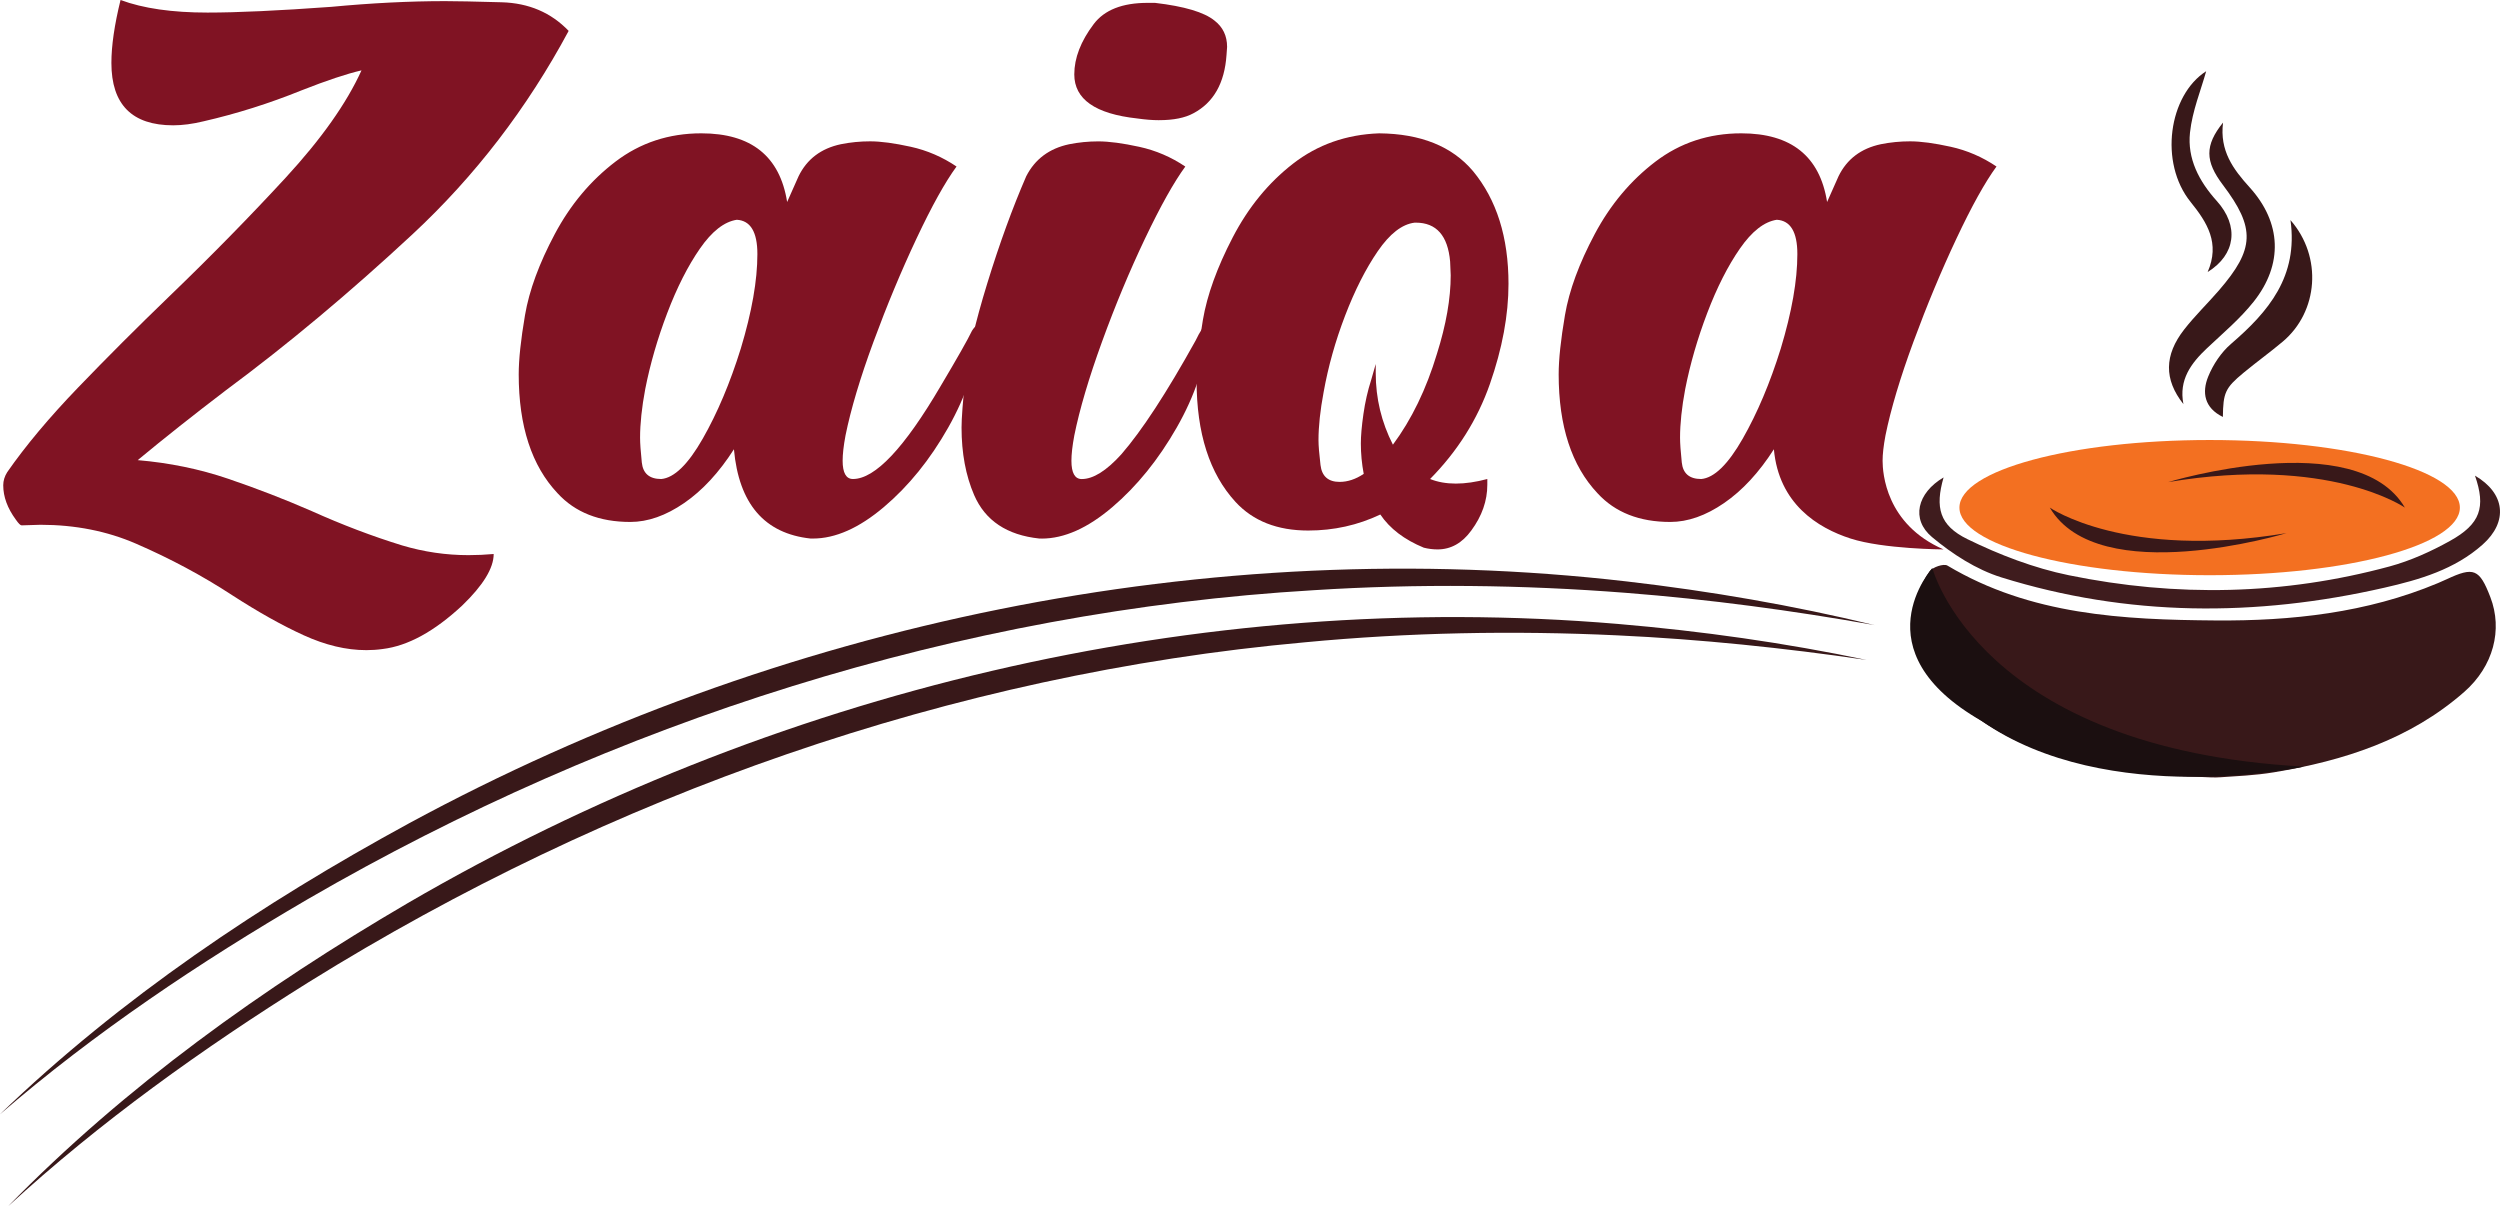 <?xml version="1.0" encoding="UTF-8"?>
<svg id="Layer_2" data-name="Layer 2" xmlns="http://www.w3.org/2000/svg" viewBox="0 0 1380.15 666.01">
  <defs>
    <style>
      .cls-1 {
        fill: #3f1c1e;
      }

      .cls-1, .cls-2, .cls-3, .cls-4, .cls-5 {
        stroke-width: 0px;
      }

      .cls-2 {
        fill: #801323;
      }

      .cls-3 {
        fill: #381819;
      }

      .cls-4 {
        fill: #f37021;
      }

      .cls-5 {
        fill: #1b0f10;
      }
    </style>
  </defs>
  <g id="refrence">
    <g>
      <path class="cls-3" d="m1264.48,121.51c17.8,20.34,15.32,50.57-4.24,67.06-7.08,5.96-14.62,11.38-21.75,17.29-10.06,8.35-11.17,10.95-11.33,24.32-10.32-5.04-11.63-13.59-8.1-22.29,2.7-6.66,7.16-13.36,12.57-18.02,20.66-17.77,37.21-37.2,32.85-68.37Z"/>
      <g>
        <path class="cls-2" d="m202.1,358.91c-10.95,0-22.43-2.74-34.44-8.21-12.01-5.48-25.17-12.85-39.49-22.12-16.43-10.74-34.12-20.22-53.08-28.44-16.01-6.95-33.6-10.43-52.76-10.43l-10.43.32c-.63,0-1.69-1.05-3.16-3.16-4.64-6.32-6.95-12.64-6.95-18.96,0-2.53.74-4.95,2.21-7.27,10.11-14.53,23.11-30.06,39.02-46.6,15.9-16.53,32.7-33.33,50.39-50.39,23.17-22.32,44.6-44.18,64.3-65.56,19.69-21.38,33.65-41.12,41.86-59.24-8.22,1.9-19.27,5.58-33.17,11.06-17.69,7.16-35.7,12.85-54.03,17.06-6.11,1.48-11.69,2.21-16.75,2.21-22.75,0-34.12-11.48-34.12-34.44,0-9.48,1.68-21.06,5.05-34.75,12.43,4.64,28.44,6.95,48.02,6.95,16.43,0,39.18-1.05,68.24-3.16,22.32-2.1,43.28-3.16,62.87-3.16,5.89,0,16.32.21,31.28.63,14.95.42,27.28,5.69,36.97,15.8-22.96,42.76-51.71,80.2-86.25,112.32-34.55,32.12-68.88,60.82-103,86.1-17.69,13.48-33.91,26.33-48.66,38.55,17.48,1.48,34.12,4.9,49.92,10.27,15.8,5.37,31.17,11.33,46.13,17.85,16.85,7.58,33.49,13.9,49.92,18.96,12.01,3.58,24.22,5.37,36.65,5.37,4.63,0,9.27-.21,13.9-.63,0,7.79-5.8,17.27-17.38,28.44-15.38,14.32-30.01,22.32-43.92,24.01-2.95.42-6,.63-9.16.63Z"/>
        <path class="cls-2" d="m448.77,297.31h-1.26c-25.49-2.74-39.6-19.16-42.34-49.29-8.22,12.85-17.38,22.75-27.49,29.7-10.11,6.95-20.01,10.43-29.7,10.43-17.06,0-30.44-5.26-40.13-15.8-14.33-15.17-21.49-37.07-21.49-65.72,0-8.21,1.16-19.11,3.48-32.7,2.32-13.59,7.79-28.48,16.43-44.71,8.63-16.22,19.8-29.54,33.49-39.97,13.69-10.43,29.49-15.64,47.39-15.64,27.59,0,43.39,12.64,47.39,37.91l6.32-14.22c4.63-9.48,12.43-15.37,23.38-17.69,5.26-1.05,10.63-1.58,16.11-1.58,5.89,0,13.37,1,22.43,3,9.05,2,17.48,5.64,25.28,10.9-6.32,8.64-13.69,21.91-22.12,39.81-8.43,17.91-16.33,36.86-23.7,56.87-7.38,20.01-12.53,37.28-15.48,51.82-1.06,5.69-1.58,10.32-1.58,13.9,0,6.74,1.9,10.11,5.69,10.11,12.21,0,28.33-17.06,48.34-51.18,9.27-15.59,15.06-25.8,17.38-30.65,1.05-1.68,1.9-2.53,2.53-2.53,1.05,0,1.58,1.16,1.58,3.48-1.48,17.27-7.22,34.75-17.22,52.45-10.01,17.69-21.85,32.34-35.54,43.92-13.69,11.59-26.75,17.38-39.18,17.38Zm-83.73-32.86c7.16-.63,14.8-8.06,22.91-22.27,8.11-14.22,15.11-30.8,21.01-49.76,6.11-20.22,9.16-37.6,9.16-52.13,0-12.21-3.79-18.53-11.37-18.96-6.95,1.06-13.74,6.37-20.38,15.95-6.63,9.59-12.64,21.43-18.01,35.54-5.37,14.11-9.43,28.12-12.16,42.02-1.9,10.11-2.84,19.06-2.84,26.86,0,2.95.32,7.48.95,13.59.63,6.11,4.21,9.16,10.74,9.16Z"/>
        <path class="cls-2" d="m575.06,297.31h-1.26c-17.91-1.9-29.91-9.9-36.02-24.01-4.63-10.74-6.95-23.17-6.95-37.28,0-5.05.69-14.11,2.05-27.17,1.37-13.06,5.42-30.54,12.16-52.45,6.74-21.9,13.9-41.6,21.49-59.08,4.84-9.48,12.74-15.37,23.7-17.69,5.26-1.05,10.63-1.58,16.11-1.58,5.89,0,13.43,1,22.59,3,9.16,2,17.64,5.64,25.43,10.9-6.32,8.64-13.74,21.91-22.27,39.81-8.53,17.91-16.43,36.86-23.7,56.87-7.27,20.01-12.38,37.28-15.32,51.82-1.06,5.69-1.58,10.32-1.58,13.9,0,6.74,1.9,10.11,5.69,10.11,6.32,0,13.59-4.53,21.8-13.59,11.37-13.06,25.06-34.01,41.07-62.87,2.53-5.26,4.31-7.9,5.37-7.9.84,0,1.37,1.16,1.58,3.48-1.48,17.27-7.27,34.75-17.38,52.45-10.11,17.69-21.96,32.34-35.54,43.92-13.59,11.59-26.59,17.38-39.02,17.38Zm64.77-230.96c-3.58,0-7.58-.32-12.01-.95-23.17-2.53-34.75-10.63-34.75-24.33,0-9.05,3.58-18.32,10.74-27.8,5.89-7.79,15.8-11.69,29.7-11.69h4.11c16.22,1.9,27.17,5.16,32.86,9.79,4.63,3.58,6.95,8.43,6.95,14.53l-.32,4.42c-1.06,15.59-7.16,26.33-18.32,32.23-4.64,2.53-10.95,3.79-18.96,3.79Z"/>
        <path class="cls-2" d="m793.61,303.31c-2.53,0-5.05-.32-7.58-.95-10.74-4.42-18.75-10.53-24.01-18.32-12.43,5.9-25.7,8.85-39.81,8.85-17.06,0-30.44-5.26-40.13-15.8-14.33-15.59-21.49-37.91-21.49-66.98,0-8.63,1.16-19.8,3.48-33.49,2.32-13.69,7.79-28.86,16.43-45.5,8.63-16.64,19.75-30.22,33.33-40.76,13.59-10.53,29.43-16.11,47.55-16.75,22.95.21,40.23,7.16,51.81,20.85,13.06,15.8,19.59,36.55,19.59,62.24,0,17.27-3.43,35.7-10.27,55.29-6.85,19.59-17.85,37.07-33.02,52.45,4.21,1.69,8.95,2.53,14.22,2.53s11.06-.84,17.38-2.53v3.16c0,8.85-2.95,17.27-8.85,25.28-5.05,6.95-11.27,10.43-18.64,10.43Zm-54.03-37.28c4.42,0,8.85-1.47,13.27-4.42-1.06-5.69-1.58-11.27-1.58-16.74,0-4.21.47-9.64,1.42-16.27.95-6.63,2.37-12.9,4.27-18.8l2.53-8.85v5.06c0,13.9,3.16,27.07,9.48,39.49,10.32-13.9,18.43-30.65,24.33-50.23,5.05-16.01,7.58-30.44,7.58-43.29l-.32-7.58c-1.26-14.32-7.58-21.48-18.96-21.48h-.63c-6.95.84-13.74,6.11-20.38,15.8-6.63,9.69-12.64,21.54-18.01,35.54-5.37,14.01-9.32,28.07-11.85,42.18-1.9,10.11-2.84,18.96-2.84,26.54,0,2.95.37,7.53,1.11,13.74.74,6.22,4.27,9.32,10.58,9.32Z"/>
        <path class="cls-2" d="m1072.94,303.31s-33.17-.15-51.31-6c-18.14-5.85-39.6-19.16-42.34-49.29-8.22,12.85-17.38,22.75-27.49,29.7-10.11,6.95-20.01,10.43-29.7,10.43-17.06,0-30.44-5.26-40.13-15.8-14.33-15.17-21.49-37.07-21.49-65.72,0-8.21,1.16-19.11,3.48-32.7,2.32-13.59,7.79-28.48,16.43-44.71,8.63-16.22,19.8-29.54,33.49-39.97,13.69-10.43,29.49-15.64,47.39-15.64,27.59,0,43.39,12.64,47.39,37.91l6.32-14.22c4.63-9.48,12.43-15.37,23.38-17.69,5.26-1.05,10.63-1.58,16.11-1.58,5.89,0,13.37,1,22.43,3,9.05,2,17.48,5.64,25.28,10.9-6.32,8.64-13.69,21.91-22.12,39.81-8.43,17.91-16.33,36.86-23.7,56.87-7.38,20.01-12.53,37.28-15.48,51.82-1.06,5.69-1.58,10.32-1.58,13.9,0,6.74,1.73,35.08,33.62,48.97Zm-133.77-38.86c7.16-.63,14.8-8.06,22.91-22.27,8.11-14.22,15.11-30.8,21.01-49.76,6.11-20.22,9.16-37.6,9.16-52.13,0-12.21-3.79-18.53-11.37-18.96-6.95,1.06-13.74,6.37-20.38,15.95-6.63,9.59-12.64,21.43-18.01,35.54-5.37,14.11-9.43,28.12-12.16,42.02-1.9,10.11-2.84,19.06-2.84,26.86,0,2.95.32,7.48.95,13.59.63,6.11,4.21,9.16,10.74,9.16Z"/>
        <path class="cls-3" d="m1226.12,429.08c-1.76.13-3.52.16-5.28.1-39.54-1.38-74.75-5.01-107.11-20.08-16.11-7.5-31.51-18.37-44.25-30.79-17.58-17.14-18.08-42.57-4.21-62.87,1.61-2.35,7.78-4.42,9.81-3.21,45.87,27.39,97.01,29.91,148.08,30.3,41.81.32,83.4-4.15,122.68-20.6,1.64-.69,3.28-1.4,4.89-2.16,14.96-7,18.08-5.73,24.09,9.88,6.95,18.04,1.66,38.21-14.38,52.3-30.04,26.38-66.52,37.98-104.99,44.4-10.71,1.79-21.65,2.18-29.33,2.73Z"/>
        <path class="cls-1" d="m1072.97,263.58c-4.74,16.56-2.37,26.46,13.16,34.06,17.72,8.67,36.74,15.98,56,19.93,59.19,12.14,118.51,11.01,177.05-4.86,11.56-3.14,22.85-8.26,33.36-14.1,16.89-9.37,19.84-18.61,13.8-36.02,16.63,9.69,18.49,25.35,4.22,38.05-15.47,13.77-34.74,19.36-54.29,23.82-70.94,16.21-141.68,16-211.42-5.72-13.8-4.3-27.08-12.88-38.28-22.26-11.72-9.82-8.18-24.33,6.39-32.91Z"/>
        <path class="cls-3" d="m1205.35,223.06c-10.76-13.6-10.56-27.03.43-41.13,5.9-7.57,12.86-14.29,19.16-21.56,19.85-22.93,20.26-34.42,2.24-58.27-9.86-13.05-10.12-21.78.08-34.44-1.96,15.59,5.6,25.75,14.66,35.76,17.64,19.49,18.62,42.47,2.25,63.11-7.46,9.4-16.86,17.31-25.66,25.59-8.92,8.4-15.74,17.48-13.14,30.93Z"/>
        <path class="cls-3" d="m1217.95,39.29c-2.85,10.33-7.68,21.94-8.95,33.93-1.52,14.36,4.93,26.78,14.78,37.71,12.49,13.87,10.46,29.66-5.03,39.25,6.94-15.9-.22-27.31-9.37-38.64-17.58-21.74-12.12-59.01,8.58-72.24Z"/>
        <ellipse class="cls-4" cx="1219.86" cy="280.23" rx="138.14" ry="37.32"/>
        <path class="cls-3" d="m0,615.13c66.75-64.3,144.56-116.37,225.81-160.61,204-110.5,441.53-160.2,672.45-133.51,46.02,5.34,91.71,13.22,136.63,24.09-45.51-8.08-91.28-14.24-137.23-17.81-57.28-4.47-115.11-5.13-172.46-1.46-195.28,11.57-386.38,72.62-555.34,170.59-59.67,34.82-117.49,73.48-169.84,118.7h0Z"/>
        <path class="cls-3" d="m4.39,666.01c64.74-66.32,140.92-120.75,220.77-167.47,200.51-116.71,436.4-173.68,668.03-154.09,46.16,3.93,92.07,10.4,137.31,19.89-45.74-6.68-91.68-11.44-137.72-13.59-57.39-2.71-115.21-1.6-172.43,3.84-194.83,17.56-383.97,84.44-549.84,187.56-58.58,36.63-115.18,77.05-166.12,123.86h0Z"/>
        <path class="cls-3" d="m1131.61,280.23s41.68,29,130.69,14.08c0,0-103.93,31.53-130.69-14.08Z"/>
        <path class="cls-3" d="m1327.64,280.23s-41.68-29-130.69-14.08c0,0,103.93-31.53,130.69,14.08Z"/>
        <path class="cls-5" d="m1066.78,313.6s25.74,99.86,205.17,109.61c0,0-108.25,23.42-177.8-25.09-68.53-38.99-27.37-84.53-27.37-84.53Z"/>
      </g>
    </g>
  </g>
</svg>